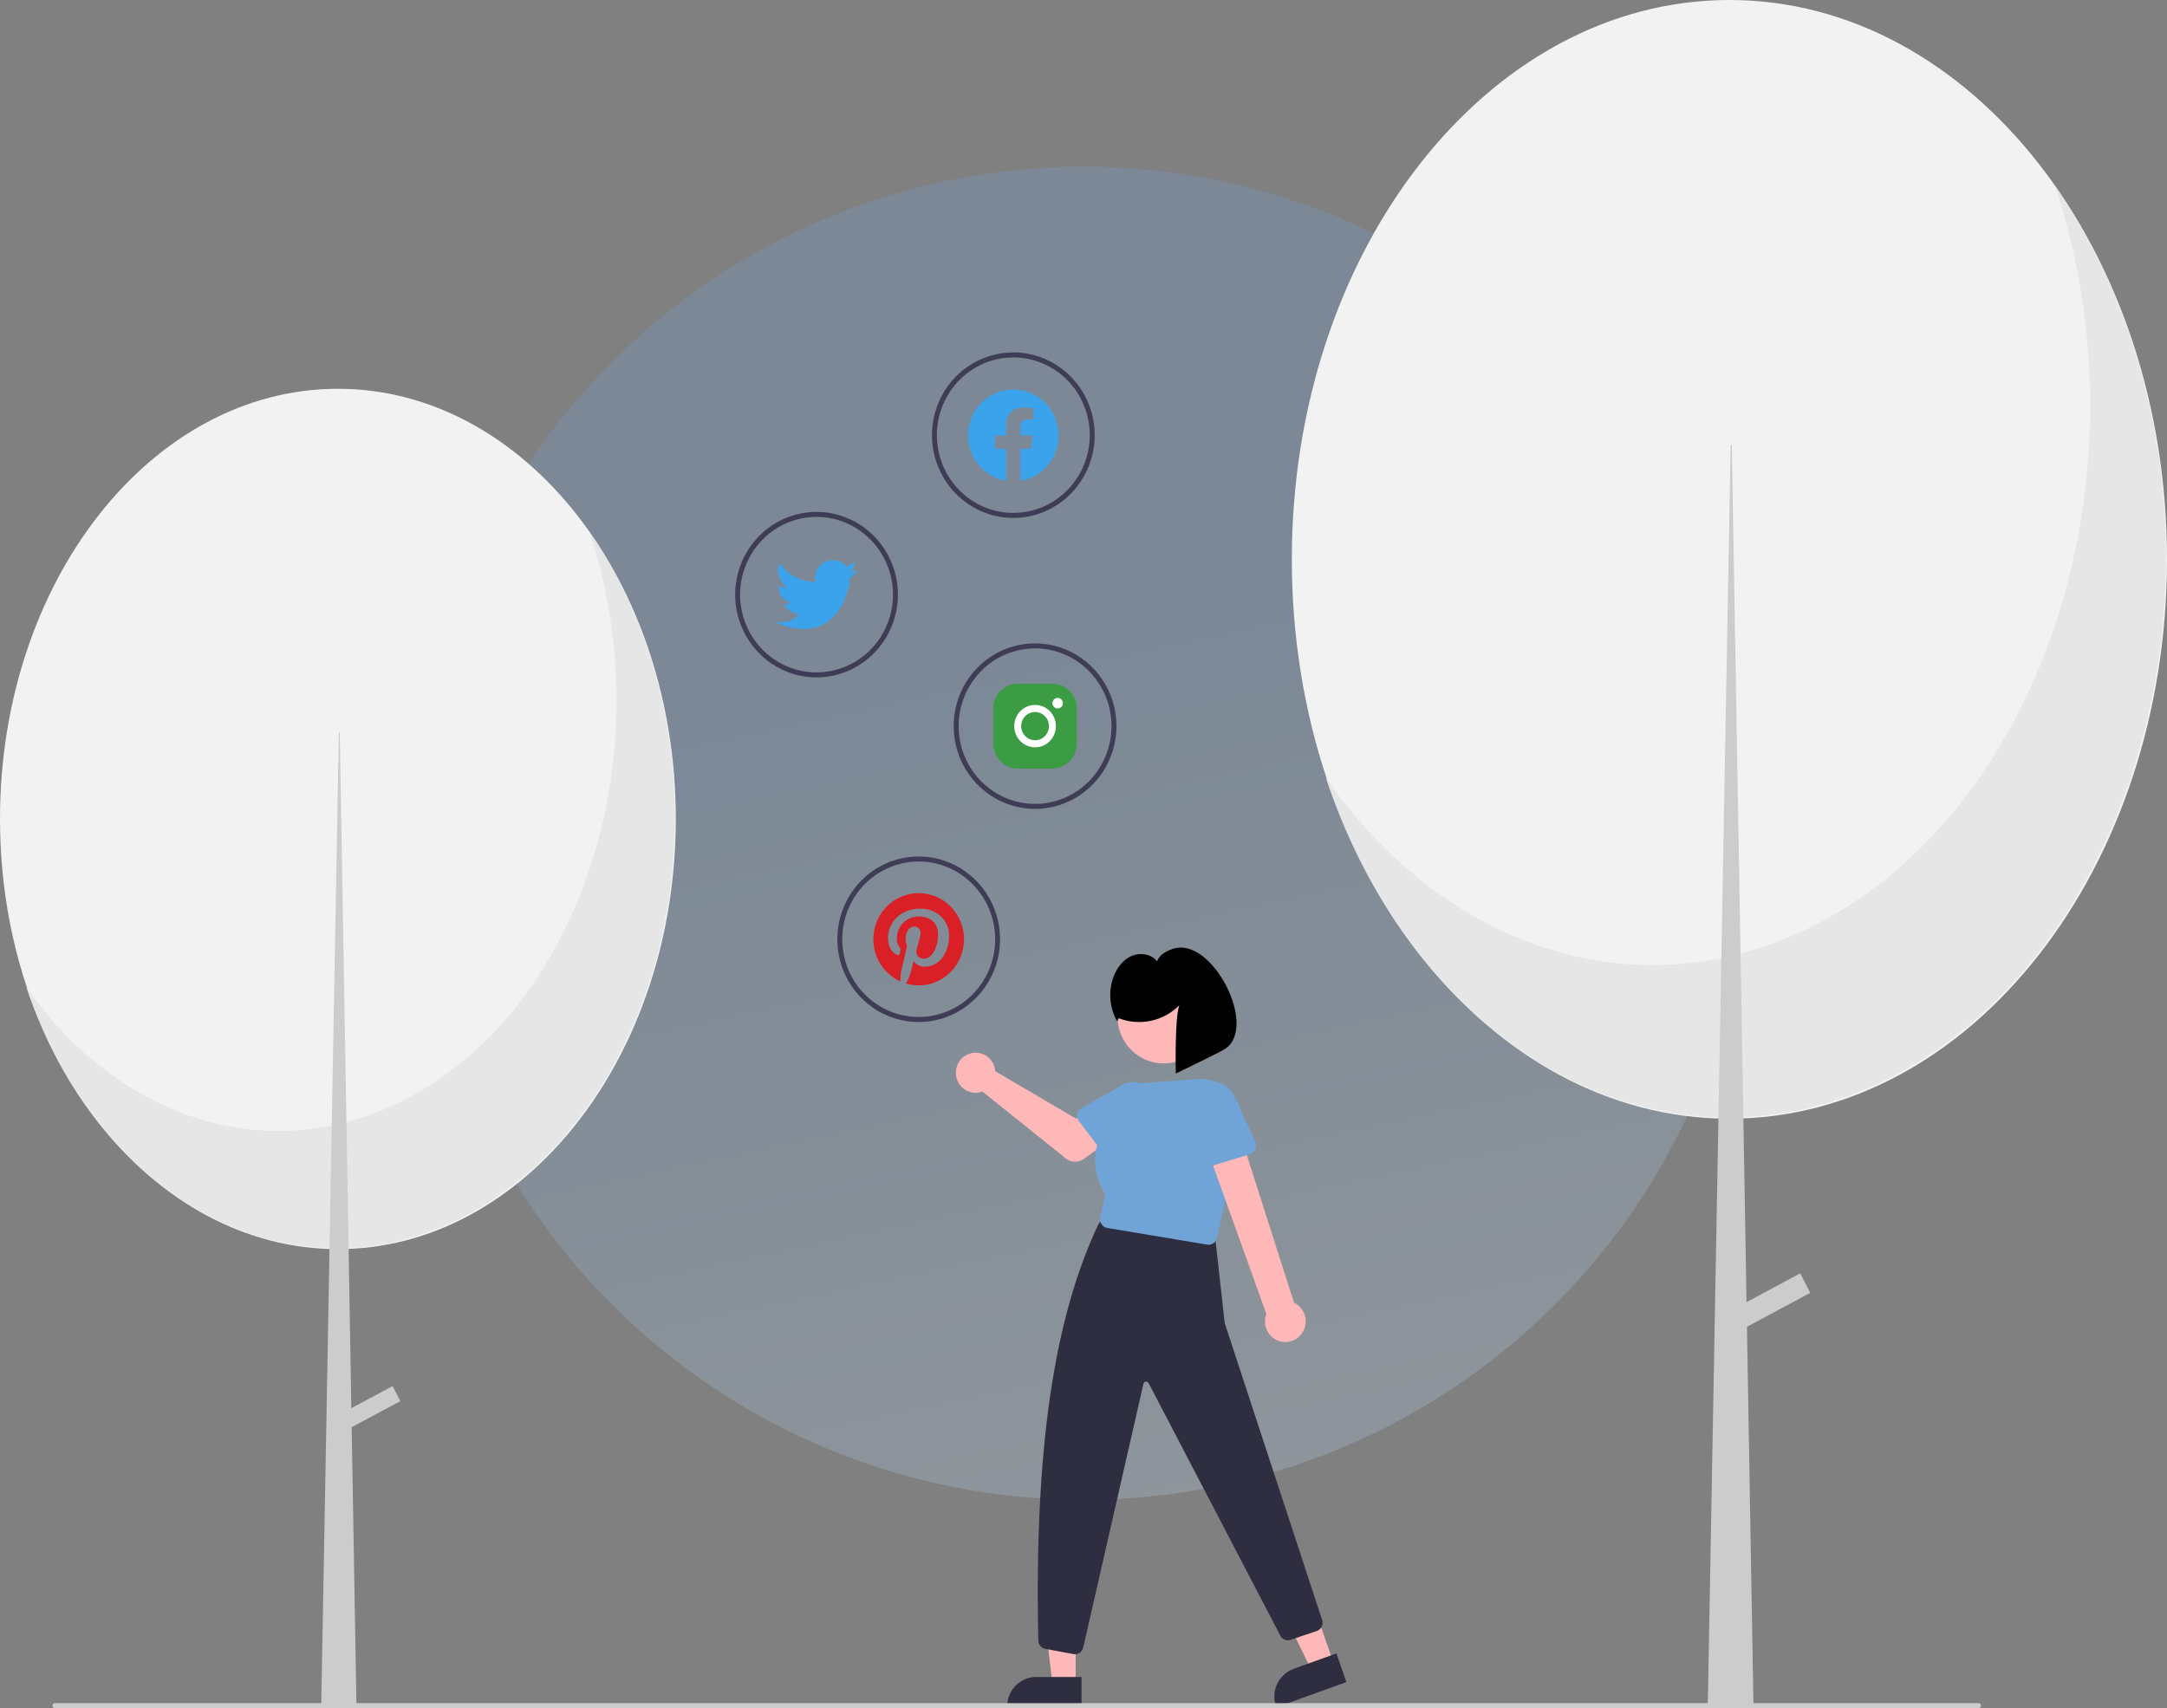<svg width="52" height="41" viewBox="0 0 52 41" fill="none" xmlns="http://www.w3.org/2000/svg">
<rect x="0" y="0" width="52" height="41" fill="#808080" stroke="none"/>
<circle cx="26" cy="20" r="16" fill="url(#paint0_linear_71_104)" fill-opacity="0.25"/>
<path d="M25.812 40.435H25.258L24.995 38.263L25.812 38.263L25.812 40.435Z" fill="#FFB8B8"/>
<path d="M25.953 40.981L24.168 40.981V40.958C24.168 40.866 24.186 40.774 24.221 40.688C24.256 40.602 24.307 40.524 24.371 40.459C24.436 40.393 24.512 40.341 24.597 40.305C24.681 40.27 24.771 40.252 24.863 40.252H24.863L25.953 40.252L25.953 40.981Z" fill="#2F2E41"/>
<path d="M31.997 39.908L31.475 40.096L30.514 38.138L31.284 37.861L31.997 39.908Z" fill="#FFB8B8"/>
<path d="M32.309 40.375L30.626 40.981L30.619 40.96C30.588 40.872 30.575 40.779 30.58 40.687C30.584 40.594 30.607 40.503 30.646 40.419C30.686 40.336 30.741 40.261 30.809 40.199C30.877 40.136 30.956 40.088 31.042 40.057L31.042 40.057L32.069 39.687L32.309 40.375Z" fill="#2F2E41"/>
<path d="M25.797 39.706C25.784 39.706 25.772 39.705 25.759 39.703L25.082 39.577C25.036 39.569 24.995 39.544 24.964 39.508C24.934 39.472 24.917 39.426 24.915 39.378C24.817 34.742 25.301 31.627 26.354 29.393C26.372 29.354 26.403 29.322 26.441 29.301C26.479 29.28 26.523 29.273 26.565 29.279L29 29.637C29.044 29.643 29.085 29.665 29.117 29.698C29.148 29.73 29.168 29.773 29.173 29.818L29.387 31.743C29.389 31.754 29.391 31.764 29.394 31.774L31.728 38.889C31.744 38.941 31.739 38.997 31.715 39.045C31.691 39.093 31.649 39.13 31.599 39.148L30.968 39.361C30.922 39.377 30.871 39.375 30.826 39.356C30.781 39.337 30.744 39.302 30.722 39.258L27.564 33.201C27.558 33.188 27.548 33.178 27.536 33.171C27.523 33.164 27.509 33.162 27.495 33.163C27.482 33.165 27.468 33.171 27.458 33.181C27.448 33.191 27.441 33.203 27.438 33.217L25.994 39.544C25.985 39.59 25.96 39.631 25.924 39.66C25.888 39.69 25.843 39.706 25.797 39.706Z" fill="#2F2E41"/>
<path d="M23.872 25.639C23.878 25.663 23.881 25.689 23.883 25.714L25.823 26.852L26.295 26.576L26.797 27.246L26.009 27.817C25.946 27.863 25.869 27.887 25.791 27.885C25.713 27.883 25.637 27.856 25.576 27.806L23.575 26.201C23.485 26.235 23.387 26.24 23.294 26.216C23.2 26.192 23.116 26.139 23.053 26.065C22.99 25.991 22.95 25.9 22.94 25.802C22.929 25.705 22.948 25.607 22.993 25.52C23.039 25.434 23.109 25.364 23.195 25.32C23.28 25.275 23.377 25.258 23.473 25.271C23.568 25.283 23.658 25.326 23.729 25.391C23.8 25.457 23.85 25.543 23.872 25.639Z" fill="#FFB8B8"/>
<path d="M25.85 26.739C25.856 26.71 25.867 26.682 25.885 26.658C25.902 26.634 25.924 26.614 25.95 26.6L26.84 26.093C26.958 26 27.108 25.959 27.256 25.978C27.404 25.997 27.539 26.076 27.631 26.196C27.722 26.316 27.763 26.468 27.745 26.619C27.726 26.77 27.65 26.907 27.532 27L26.822 27.75C26.802 27.772 26.777 27.788 26.75 27.799C26.723 27.81 26.694 27.815 26.665 27.813C26.636 27.812 26.607 27.804 26.581 27.79C26.555 27.776 26.533 27.757 26.515 27.733L25.888 26.906C25.87 26.883 25.857 26.856 25.851 26.827C25.844 26.798 25.844 26.768 25.85 26.739Z" fill="#70A4D6"/>
<path d="M27.923 25.525C28.535 25.525 29.032 25.02 29.032 24.397C29.032 23.773 28.535 23.268 27.923 23.268C27.31 23.268 26.814 23.773 26.814 24.397C26.814 25.02 27.31 25.525 27.923 25.525Z" fill="#FFB8B8"/>
<path d="M29.003 29.878C28.992 29.878 28.981 29.877 28.97 29.875L26.57 29.475C26.543 29.47 26.517 29.46 26.493 29.445C26.47 29.43 26.45 29.41 26.435 29.387C26.419 29.364 26.409 29.338 26.403 29.311C26.398 29.283 26.398 29.255 26.404 29.228L26.52 28.668C26.461 28.577 25.974 27.788 26.567 27.047C26.555 26.784 26.645 26.526 26.818 26.33C26.99 26.133 27.231 26.013 27.489 25.994L28.73 25.898C28.89 25.886 29.05 25.913 29.197 25.976C29.344 26.04 29.474 26.139 29.576 26.265C29.678 26.39 29.749 26.539 29.782 26.698C29.816 26.857 29.812 27.022 29.77 27.179L29.201 29.717C29.191 29.762 29.166 29.803 29.13 29.832C29.093 29.862 29.049 29.878 29.003 29.878Z" fill="#70A4D6"/>
<path d="M31.244 32C31.285 31.941 31.313 31.873 31.325 31.802C31.337 31.731 31.334 31.658 31.316 31.588C31.297 31.519 31.264 31.454 31.218 31.399C31.173 31.344 31.116 31.299 31.052 31.269L29.685 26.994L28.893 27.376L30.388 31.539C30.345 31.652 30.345 31.777 30.386 31.891C30.428 32.005 30.509 32.099 30.615 32.156C30.721 32.213 30.843 32.228 30.959 32.2C31.075 32.171 31.177 32.1 31.244 32Z" fill="#FFB8B8"/>
<path d="M29.987 27.706L28.936 28.029C28.906 28.038 28.874 28.041 28.843 28.036C28.812 28.032 28.782 28.021 28.756 28.004C28.73 27.987 28.707 27.964 28.69 27.938C28.673 27.911 28.662 27.881 28.657 27.849L28.498 26.747C28.452 26.591 28.47 26.423 28.546 26.28C28.622 26.137 28.751 26.031 28.904 25.984C29.057 25.938 29.222 25.955 29.363 26.032C29.504 26.109 29.609 26.239 29.655 26.395L30.121 27.4C30.134 27.428 30.141 27.46 30.142 27.491C30.142 27.523 30.136 27.555 30.123 27.584C30.11 27.613 30.092 27.639 30.068 27.66C30.045 27.681 30.017 27.697 29.987 27.706Z" fill="#70A4D6"/>
<path d="M26.845 24.44C27.091 24.536 27.359 24.557 27.617 24.502C27.875 24.447 28.112 24.318 28.299 24.13C28.183 24.442 28.215 25.768 28.215 25.768C28.215 25.768 29.247 25.27 29.387 25.183C30.214 24.668 29.074 22.429 28.125 22.782C27.965 22.842 27.83 22.912 27.765 23.073C27.624 22.896 27.356 22.857 27.149 22.948C26.943 23.04 26.797 23.238 26.718 23.452C26.655 23.625 26.631 23.809 26.647 23.993C26.662 24.176 26.717 24.354 26.808 24.514L26.845 24.44Z" fill="black"/>
<path d="M41.5 26.852C47.299 26.852 52 20.841 52 13.426C52 6.011 47.299 0 41.5 0C35.7 0 30.999 6.011 30.999 13.426C30.999 20.841 35.7 26.852 41.5 26.852Z" fill="#F2F2F2"/>
<path d="M49.31 4.458C51.59 11.277 49.115 19.168 43.782 22.082C39.633 24.35 34.815 22.976 31.814 18.668C34.093 25.487 40.264 28.652 45.597 25.737C50.93 22.822 53.406 14.932 51.126 8.113C50.697 6.812 50.085 5.581 49.31 4.458Z" fill="#E6E6E6"/>
<path d="M41.529 10.682H41.557L42.077 40.968H40.98L41.529 10.682Z" fill="#CCCCCC"/>
<path d="M43.199 30.564L41.463 31.494L41.705 31.962L43.44 31.032L43.199 30.564Z" fill="#CCCCCC"/>
<path d="M8.109 29.982C12.587 29.982 16.217 25.36 16.217 19.657C16.217 13.955 12.587 9.332 8.109 9.332C3.63 9.332 0 13.955 0 19.657C0 25.36 3.63 29.982 8.109 29.982Z" fill="#F2F2F2"/>
<path d="M14.14 12.761C15.901 18.005 13.989 24.073 9.871 26.314C6.668 28.059 2.947 27.002 0.629 23.689C2.389 28.933 7.155 31.367 11.273 29.125C15.391 26.884 17.302 20.815 15.542 15.571C15.211 14.571 14.738 13.624 14.14 12.761Z" fill="#E6E6E6"/>
<path d="M8.131 17.581H8.153L8.554 40.968H7.708L8.131 17.581Z" fill="#CCCCCC"/>
<path d="M9.42 33.27L8.08 33.988L8.267 34.349L9.607 33.631L9.42 33.27Z" fill="#CCCCCC"/>
<path d="M47.477 41H1.317C1.301 41 1.286 40.994 1.275 40.982C1.264 40.971 1.257 40.956 1.257 40.94C1.257 40.924 1.264 40.908 1.275 40.897C1.286 40.886 1.301 40.88 1.317 40.88H47.477C47.493 40.88 47.508 40.886 47.519 40.897C47.53 40.908 47.537 40.924 47.537 40.94C47.537 40.956 47.53 40.971 47.519 40.982C47.508 40.994 47.493 41 47.477 41Z" fill="#CCCCCC"/>
<path fill-rule="evenodd" clip-rule="evenodd" d="M25.401 10.452C25.401 10.241 25.341 10.034 25.23 9.857C25.118 9.679 24.958 9.538 24.77 9.45C24.582 9.362 24.372 9.33 24.167 9.359C23.962 9.388 23.769 9.476 23.611 9.613C23.454 9.75 23.338 9.93 23.278 10.132C23.218 10.334 23.216 10.549 23.272 10.752C23.328 10.955 23.441 11.137 23.596 11.277C23.75 11.417 23.942 11.509 24.146 11.542V10.771H23.871V10.452H24.146V10.209C24.146 9.932 24.308 9.779 24.556 9.779C24.637 9.78 24.719 9.788 24.799 9.801V10.072H24.662C24.639 10.069 24.615 10.072 24.593 10.079C24.57 10.086 24.55 10.099 24.533 10.116C24.516 10.132 24.503 10.152 24.495 10.175C24.486 10.197 24.483 10.221 24.485 10.245V10.452H24.786L24.738 10.771H24.485V11.542C24.741 11.501 24.973 11.369 25.141 11.169C25.308 10.969 25.401 10.715 25.401 10.452H25.401Z" fill="#3AA3EC"/>
<path d="M20.384 13.73L20.582 13.69C20.521 13.762 20.455 13.829 20.384 13.891C20.381 13.931 20.381 13.972 20.384 14.012C20.005 15.668 18.606 14.936 18.606 14.936C19.116 14.948 19.159 14.735 19.159 14.735C18.863 14.691 18.804 14.494 18.804 14.494C18.83 14.508 18.861 14.512 18.89 14.505C18.919 14.497 18.945 14.479 18.962 14.454C18.875 14.434 18.798 14.382 18.747 14.307C18.696 14.233 18.674 14.142 18.685 14.052C18.742 14.094 18.809 14.12 18.879 14.128C18.843 14.084 18.543 13.718 18.725 13.529C18.725 13.529 18.946 13.931 19.527 13.967L19.566 13.96C19.56 13.931 19.557 13.901 19.558 13.871C19.558 13.759 19.602 13.652 19.68 13.573C19.758 13.493 19.863 13.449 19.973 13.449C20.25 13.449 20.309 13.61 20.309 13.61L20.507 13.489C20.503 13.489 20.483 13.69 20.384 13.73Z" fill="#3AA3EC"/>
<path d="M25.255 16.411H24.421C24.266 16.411 24.117 16.474 24.008 16.585C23.899 16.697 23.837 16.847 23.837 17.005V17.854C23.837 18.011 23.899 18.162 24.008 18.273C24.117 18.384 24.266 18.447 24.421 18.448H25.255C25.41 18.447 25.558 18.384 25.667 18.273C25.777 18.162 25.838 18.011 25.839 17.854V17.005C25.838 16.847 25.777 16.697 25.667 16.585C25.558 16.474 25.41 16.411 25.255 16.411Z" fill="#3B9C44"/>
<path d="M25.38 17.005C25.347 17.005 25.315 16.991 25.292 16.968C25.268 16.944 25.255 16.911 25.255 16.878C25.255 16.844 25.268 16.812 25.292 16.788C25.315 16.764 25.347 16.751 25.38 16.751C25.413 16.751 25.445 16.764 25.468 16.788C25.492 16.812 25.505 16.844 25.505 16.878C25.505 16.911 25.492 16.944 25.469 16.968C25.445 16.991 25.413 17.005 25.38 17.005H25.38Z" fill="white"/>
<path d="M24.838 17.09C24.904 17.09 24.968 17.11 25.023 17.147C25.078 17.184 25.121 17.237 25.146 17.299C25.171 17.361 25.178 17.43 25.165 17.495C25.152 17.561 25.12 17.622 25.074 17.669C25.027 17.717 24.968 17.749 24.903 17.762C24.838 17.775 24.771 17.769 24.71 17.743C24.649 17.717 24.597 17.674 24.56 17.618C24.523 17.562 24.504 17.496 24.504 17.429C24.504 17.385 24.512 17.34 24.529 17.299C24.546 17.258 24.571 17.221 24.602 17.189C24.633 17.158 24.669 17.133 24.71 17.116C24.75 17.099 24.794 17.09 24.838 17.09ZM24.838 16.92C24.739 16.92 24.642 16.95 24.559 17.006C24.477 17.062 24.413 17.141 24.375 17.234C24.337 17.327 24.327 17.43 24.347 17.529C24.366 17.627 24.414 17.718 24.484 17.789C24.554 17.86 24.643 17.909 24.74 17.929C24.837 17.948 24.938 17.938 25.029 17.9C25.121 17.861 25.199 17.796 25.254 17.712C25.309 17.628 25.338 17.53 25.338 17.429C25.338 17.294 25.285 17.165 25.192 17.069C25.098 16.974 24.97 16.92 24.838 16.92V16.92Z" fill="white"/>
<path d="M22.045 21.437C21.795 21.438 21.553 21.525 21.359 21.685C21.165 21.846 21.031 22.069 20.98 22.318C20.929 22.566 20.963 22.826 21.078 23.052C21.192 23.277 21.38 23.457 21.609 23.559C21.604 23.473 21.61 23.388 21.628 23.305C21.648 23.215 21.767 22.701 21.767 22.701C21.744 22.646 21.732 22.586 21.732 22.526C21.732 22.362 21.826 22.239 21.942 22.239C21.963 22.239 21.984 22.243 22.003 22.252C22.022 22.26 22.039 22.273 22.053 22.289C22.067 22.304 22.077 22.323 22.083 22.343C22.09 22.363 22.091 22.385 22.089 22.406C22.089 22.507 22.025 22.658 21.993 22.799C21.986 22.825 21.986 22.852 21.992 22.878C21.997 22.904 22.009 22.928 22.026 22.949C22.043 22.97 22.064 22.986 22.088 22.997C22.112 23.008 22.139 23.013 22.165 23.012C22.371 23.012 22.51 22.742 22.51 22.423C22.51 22.18 22.349 21.999 22.057 21.999C21.987 21.996 21.917 22.008 21.852 22.033C21.787 22.059 21.727 22.097 21.677 22.147C21.627 22.197 21.587 22.256 21.561 22.322C21.534 22.387 21.52 22.458 21.521 22.529C21.518 22.608 21.544 22.685 21.593 22.746C21.602 22.753 21.608 22.763 21.611 22.774C21.613 22.785 21.613 22.797 21.609 22.808C21.603 22.828 21.591 22.877 21.586 22.897C21.585 22.903 21.583 22.909 21.579 22.913C21.576 22.918 21.571 22.922 21.566 22.925C21.561 22.928 21.555 22.929 21.549 22.929C21.543 22.929 21.537 22.927 21.532 22.924C21.38 22.861 21.309 22.692 21.309 22.502C21.309 22.187 21.57 21.81 22.087 21.81C22.502 21.81 22.775 22.116 22.775 22.444C22.775 22.879 22.538 23.203 22.188 23.203C22.136 23.204 22.084 23.192 22.038 23.168C21.992 23.144 21.952 23.109 21.922 23.065C21.922 23.065 21.859 23.32 21.846 23.369C21.82 23.453 21.784 23.533 21.736 23.607C21.886 23.651 22.043 23.663 22.198 23.641C22.352 23.619 22.5 23.563 22.632 23.477C22.763 23.391 22.875 23.278 22.959 23.144C23.044 23.011 23.099 22.861 23.122 22.703C23.144 22.546 23.133 22.386 23.089 22.234C23.045 22.081 22.97 21.94 22.868 21.82C22.766 21.7 22.639 21.604 22.497 21.538C22.356 21.472 22.201 21.438 22.045 21.437L22.045 21.437Z" fill="#D82026"/>
<path d="M24.316 12.432C23.93 12.432 23.552 12.316 23.231 12.097C22.91 11.879 22.659 11.569 22.512 11.206C22.364 10.843 22.325 10.443 22.401 10.058C22.476 9.672 22.662 9.318 22.935 9.04C23.208 8.763 23.556 8.573 23.935 8.497C24.314 8.42 24.706 8.459 25.063 8.61C25.42 8.76 25.725 9.015 25.94 9.342C26.154 9.668 26.269 10.052 26.269 10.445C26.268 10.972 26.062 11.477 25.696 11.85C25.33 12.222 24.834 12.431 24.316 12.432ZM24.316 8.579C23.953 8.579 23.598 8.688 23.297 8.894C22.995 9.099 22.76 9.39 22.621 9.731C22.482 10.072 22.446 10.447 22.517 10.809C22.587 11.171 22.762 11.504 23.019 11.765C23.275 12.026 23.602 12.204 23.958 12.276C24.314 12.348 24.683 12.311 25.018 12.17C25.353 12.028 25.64 11.789 25.841 11.482C26.043 11.175 26.151 10.815 26.151 10.445C26.15 9.951 25.956 9.476 25.613 9.126C25.269 8.776 24.802 8.58 24.316 8.579Z" fill="#3F3D56"/>
<path d="M19.594 16.26C19.208 16.26 18.83 16.143 18.509 15.925C18.188 15.707 17.938 15.396 17.79 15.033C17.642 14.67 17.603 14.271 17.678 13.886C17.754 13.5 17.94 13.146 18.213 12.868C18.486 12.59 18.834 12.401 19.213 12.325C19.592 12.248 19.985 12.287 20.341 12.438C20.698 12.588 21.003 12.843 21.218 13.169C21.432 13.496 21.547 13.88 21.547 14.273C21.546 14.8 21.34 15.305 20.974 15.677C20.608 16.05 20.112 16.259 19.594 16.26ZM19.594 12.407C19.231 12.407 18.876 12.516 18.575 12.721C18.273 12.926 18.038 13.218 17.899 13.559C17.76 13.9 17.724 14.275 17.795 14.637C17.865 14.999 18.04 15.332 18.297 15.593C18.553 15.854 18.88 16.032 19.236 16.104C19.592 16.176 19.961 16.139 20.296 15.997C20.631 15.856 20.918 15.617 21.119 15.31C21.321 15.003 21.429 14.642 21.429 14.273C21.428 13.778 21.235 13.304 20.891 12.954C20.547 12.604 20.08 12.407 19.594 12.407Z" fill="#3F3D56"/>
<path d="M24.838 19.416C24.451 19.416 24.074 19.299 23.753 19.081C23.431 18.863 23.181 18.552 23.033 18.189C22.886 17.826 22.847 17.427 22.922 17.042C22.997 16.656 23.183 16.302 23.457 16.024C23.73 15.746 24.078 15.557 24.457 15.481C24.835 15.404 25.228 15.443 25.585 15.594C25.942 15.744 26.247 15.999 26.461 16.325C26.676 16.652 26.791 17.036 26.791 17.429C26.79 17.956 26.584 18.461 26.218 18.833C25.852 19.206 25.355 19.415 24.838 19.416ZM24.838 15.563C24.475 15.563 24.12 15.672 23.818 15.877C23.517 16.082 23.282 16.374 23.143 16.715C23.004 17.056 22.968 17.431 23.038 17.793C23.109 18.155 23.284 18.488 23.54 18.749C23.797 19.01 24.124 19.188 24.48 19.26C24.836 19.332 25.204 19.295 25.54 19.154C25.875 19.012 26.161 18.773 26.363 18.466C26.565 18.159 26.672 17.798 26.672 17.429C26.672 16.934 26.478 16.46 26.134 16.11C25.79 15.76 25.324 15.563 24.838 15.563Z" fill="#3F3D56"/>
<path d="M22.045 24.532C21.659 24.532 21.281 24.415 20.96 24.197C20.639 23.978 20.389 23.668 20.241 23.305C20.093 22.942 20.054 22.543 20.13 22.157C20.205 21.772 20.391 21.418 20.664 21.14C20.937 20.862 21.285 20.673 21.664 20.596C22.043 20.52 22.436 20.559 22.793 20.709C23.149 20.86 23.454 21.114 23.669 21.441C23.884 21.768 23.998 22.152 23.998 22.545C23.998 23.072 23.792 23.576 23.425 23.949C23.059 24.322 22.563 24.531 22.045 24.532ZM22.045 20.678C21.682 20.678 21.328 20.788 21.026 20.993C20.724 21.198 20.489 21.489 20.35 21.831C20.211 22.172 20.175 22.547 20.246 22.909C20.317 23.271 20.491 23.604 20.748 23.864C21.005 24.125 21.331 24.303 21.687 24.375C22.043 24.447 22.412 24.41 22.747 24.269C23.082 24.128 23.369 23.889 23.571 23.582C23.772 23.275 23.88 22.914 23.88 22.545C23.879 22.05 23.686 21.576 23.342 21.226C22.998 20.876 22.532 20.679 22.045 20.678Z" fill="#3F3D56"/>
<defs>
<linearGradient id="paint0_linear_71_104" x1="26" y1="15.52" x2="34" y2="53.28" gradientUnits="userSpaceOnUse">
<stop stop-color="#6EA1D6"/>
<stop offset="1" stop-color="white"/>
</linearGradient>
</defs>
</svg>
